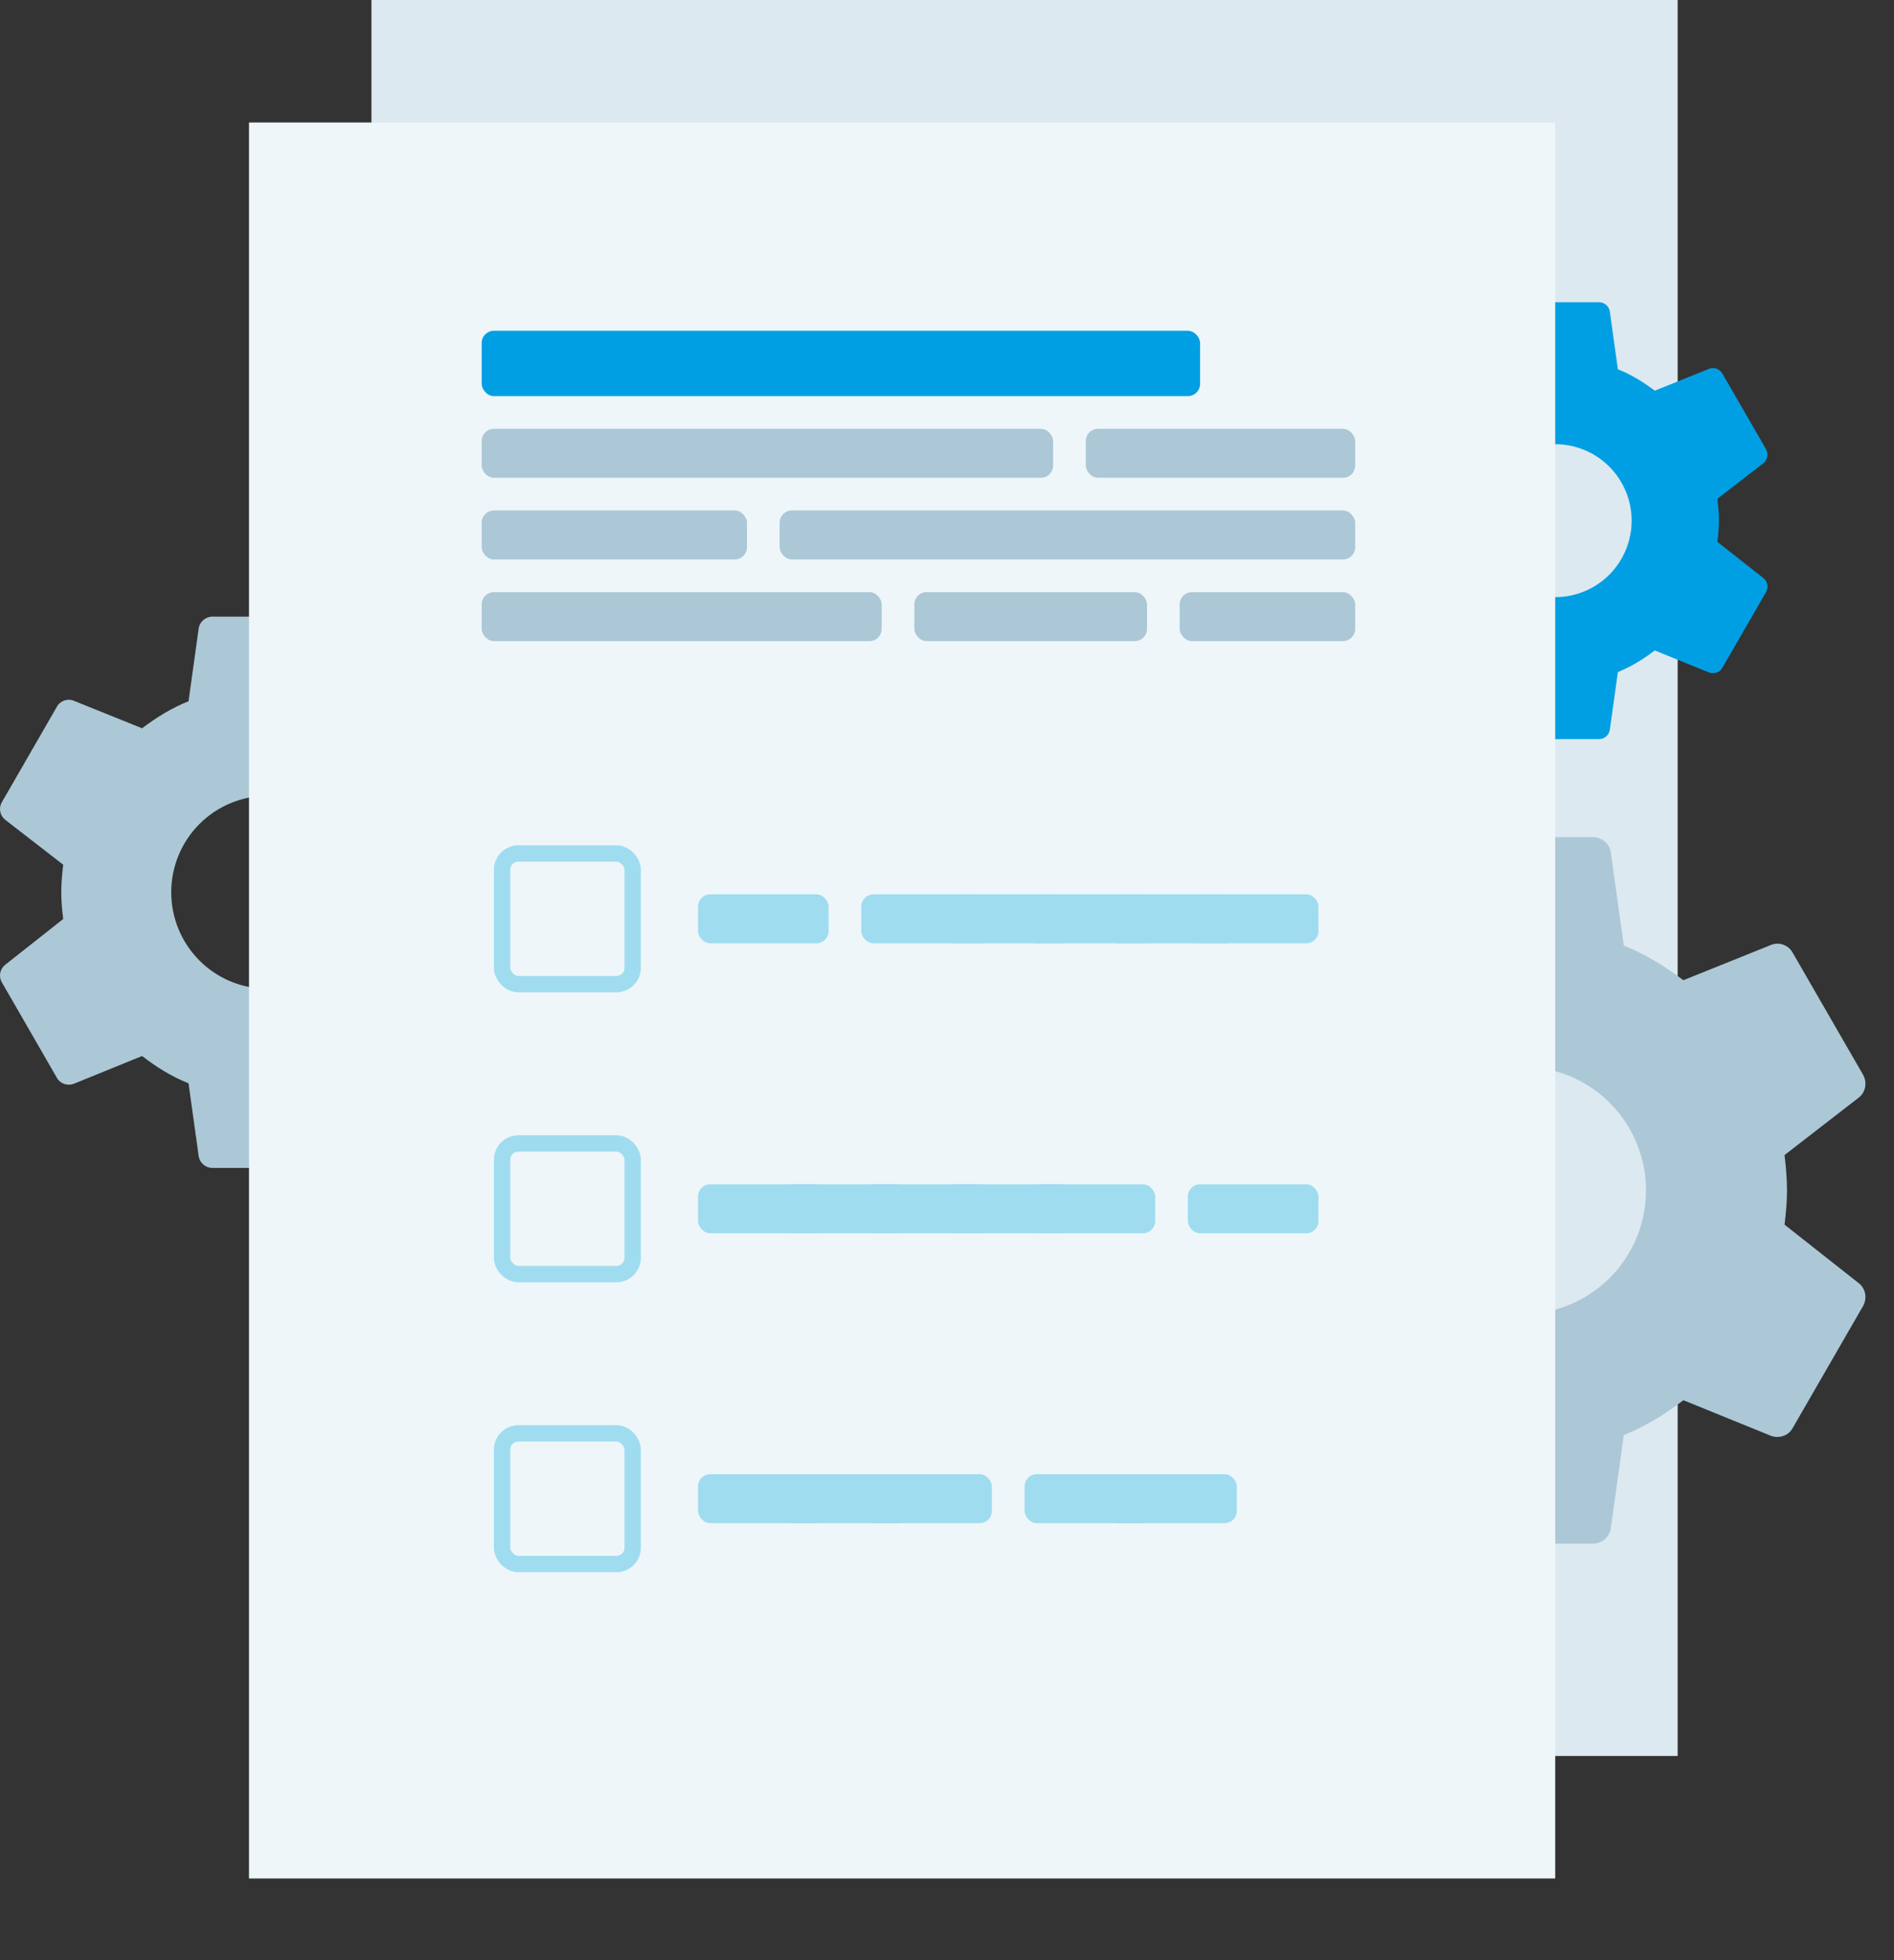 <?xml version="1.0" encoding="UTF-8" standalone="no"?>
<!-- Created with Keyshape -->
<svg xmlns="http://www.w3.org/2000/svg" xmlns:xlink="http://www.w3.org/1999/xlink" shape-rendering="geometricPrecision" text-rendering="geometricPrecision" viewBox="0 0 464 480" style="white-space: pre;">
    <rect x="0" y="0" width="464" height="480" fill="#333333" stroke="none"/>
    <style>
@keyframes gear_03_t { 0% { transform: translate(373px,291.5px) rotate(0deg) translate(-84px,-86.5px); } 100% { transform: translate(373px,291.5px) rotate(-360deg) translate(-84px,-86.5px); } }
@keyframes gear_02_t { 0% { transform: translate(65.5px,218.5px) rotate(0deg) translate(-65.5px,-67.5px); } 100% { transform: translate(65.5px,218.5px) rotate(360deg) translate(-65.5px,-67.5px); } }
@keyframes gear_01_t { 0% { transform: translate(381px,127.5px) rotate(0deg) translate(-52px,-53.5px); } 100% { transform: translate(381px,127.5px) rotate(720deg) translate(-52px,-53.5px); } }
@keyframes check_01_o { 0% { opacity: 0; } 20% { opacity: 0; } 26.667% { opacity: 1; } 100% { opacity: 1; } }
@keyframes check_02_o { 0% { opacity: 0; } 46.667% { opacity: 0; } 53.333% { opacity: 1; } 100% { opacity: 1; } }
@keyframes check_03_o { 0% { opacity: 0; } 76.667% { opacity: 0; } 83.333% { opacity: 1; } 100% { opacity: 1; } }
    </style>
    <g fill="none">
        <rect width="320" height="430" fill="#DCE9F1" transform="translate(91,0)"/>
        <path id="gear_03" d="M84.019,116.775C76.003,116.775,68.315,113.585,62.647,107.908C56.979,102.23,53.794,94.529,53.794,86.5C53.794,78.471,56.979,70.77,62.647,65.092C68.315,59.415,76.003,56.225,84.019,56.225C92.035,56.225,99.723,59.415,105.391,65.092C111.059,70.77,114.244,78.471,114.244,86.5C114.244,94.529,111.059,102.23,105.391,107.908C99.723,113.585,92.035,116.775,84.019,116.775ZM148.182,94.891C148.527,92.123,148.786,89.355,148.786,86.5C148.786,83.645,148.527,80.791,148.182,77.85L166.403,63.751C168.044,62.453,168.476,60.117,167.439,58.215L150.168,28.285C149.132,26.383,146.8,25.604,144.9,26.383L123.398,35.032C118.907,31.659,114.244,28.718,108.803,26.555L105.608,3.633C105.263,1.557,103.449,0,101.29,0L66.748,0C64.589,0,62.775,1.557,62.43,3.633L59.235,26.555C53.794,28.718,49.131,31.659,44.641,35.032L23.138,26.383C21.238,25.604,18.906,26.383,17.87,28.285L0.599,58.215C-0.524,60.117,-0.006,62.453,1.635,63.751L19.856,77.85C19.511,80.791,19.252,83.645,19.252,86.5C19.252,89.355,19.511,92.123,19.856,94.891L1.635,109.249C-0.006,110.547,-0.524,112.882,0.599,114.785L17.87,144.714C18.906,146.617,21.238,147.309,23.138,146.617L44.641,137.881C49.131,141.341,53.794,144.282,59.235,146.445L62.43,169.367C62.775,171.443,64.589,173,66.748,173L101.29,173C103.449,173,105.263,171.443,105.608,169.367L108.803,146.445C114.244,144.195,118.907,141.341,123.398,137.881L144.9,146.617C146.8,147.309,149.132,146.617,150.168,144.714L167.439,114.785C168.476,112.882,168.044,110.547,166.403,109.249L148.182,94.891Z" fill="#ACC8D6" transform="translate(373,291.5) translate(-84,-86.5)" style="animation: gear_03_t 3s linear infinite both;"/>
        <path id="gear_02" d="M65.515,91.125C59.264,91.125,53.27,88.636,48.85,84.205C44.43,79.775,41.947,73.766,41.947,67.5C41.947,61.234,44.43,55.225,48.85,50.795C53.27,46.364,59.264,43.875,65.515,43.875C71.766,43.875,77.76,46.364,82.18,50.795C86.6,55.225,89.083,61.234,89.083,67.5C89.083,73.766,86.6,79.775,82.18,84.205C77.76,88.636,71.766,91.125,65.515,91.125ZM115.547,74.047C115.816,71.888,116.018,69.728,116.018,67.5C116.018,65.272,115.816,63.045,115.547,60.75L129.755,49.748C131.034,48.735,131.371,46.913,130.563,45.428L117.095,22.073C116.287,20.587,114.469,19.98,112.988,20.587L96.221,27.337C92.719,24.705,89.083,22.41,84.841,20.723L82.349,2.835C82.08,1.215,80.666,0,78.982,0L52.047,0C50.364,0,48.95,1.215,48.681,2.835L46.189,20.723C41.947,22.41,38.31,24.705,34.809,27.337L18.042,20.587C16.561,19.98,14.742,20.587,13.934,22.073L0.467,45.428C-0.409,46.913,-0.005,48.735,1.275,49.748L15.483,60.75C15.214,63.045,15.012,65.272,15.012,67.5C15.012,69.728,15.214,71.888,15.483,74.047L1.275,85.252C-0.005,86.265,-0.409,88.088,0.467,89.573L13.934,112.927C14.742,114.412,16.561,114.953,18.042,114.413L34.809,107.595C38.31,110.295,41.947,112.59,46.189,114.278L48.681,132.165C48.95,133.785,50.364,135,52.047,135L78.982,135C80.666,135,82.08,133.785,82.349,132.165L84.841,114.278C89.083,112.522,92.719,110.295,96.221,107.595L112.988,114.413C114.469,114.953,116.287,114.412,117.095,112.927L130.563,89.573C131.371,88.088,131.034,86.265,129.755,85.252L115.547,74.047Z" fill="#ACC8D6" transform="translate(65.5,218.5) translate(-65.5,-67.5)" style="animation: gear_02_t 3s linear infinite both;"/>
        <path id="gear_01" d="M52.012,72.225C47.05,72.225,42.29,70.252,38.781,66.741C35.273,63.229,33.301,58.466,33.301,53.5C33.301,48.534,35.273,43.771,38.781,40.259C42.29,36.748,47.05,34.775,52.012,34.775C56.974,34.775,61.733,36.748,65.242,40.259C68.751,43.771,70.722,48.534,70.722,53.5C70.722,58.466,68.751,63.229,65.242,66.741C61.733,70.252,56.974,72.225,52.012,72.225ZM91.732,58.69C91.945,56.977,92.106,55.266,92.106,53.5C92.106,51.734,91.945,49.969,91.732,48.15L103.011,39.429C104.027,38.627,104.294,37.182,103.653,36.005L92.961,17.494C92.32,16.317,90.876,15.836,89.7,16.317L76.389,21.668C73.609,19.581,70.722,17.762,67.355,16.424L65.376,2.247C65.163,0.963,64.04,0,62.704,0L41.32,0C39.984,0,38.861,0.963,38.647,2.247L36.669,16.424C33.301,17.762,30.415,19.581,27.635,21.668L14.323,16.317C13.147,15.836,11.704,16.317,11.062,17.494L0.371,36.005C-0.324,37.182,-0.004,38.627,1.012,39.429L12.292,48.15C12.078,49.969,11.918,51.734,11.918,53.5C11.918,55.266,12.078,56.977,12.292,58.69L1.012,67.57C-0.004,68.373,-0.324,69.817,0.371,70.995L11.062,89.505C11.704,90.683,13.147,91.111,14.323,90.683L27.635,85.279C30.415,87.419,33.301,89.238,36.669,90.576L38.647,104.753C38.861,106.037,39.984,107,41.32,107L62.704,107C64.04,107,65.163,106.037,65.376,104.753L67.355,90.576C70.722,89.184,73.609,87.419,76.389,85.279L89.7,90.683C90.876,91.111,92.32,90.683,92.961,89.505L103.653,70.995C104.294,69.817,104.027,68.373,103.011,67.57L91.732,58.69Z" fill="#009FE3" transform="translate(381,127.5) translate(-52,-53.5)" style="animation: gear_01_t 3s linear infinite both;"/>
        <rect width="320" height="430" fill="#EEF6F9" transform="translate(61,30)"/>
        <g transform="translate(223,219) translate(-100,-22)">
            <rect width="32" height="32" rx="4" stroke="#A0DCF0" stroke-width="4" transform="translate(2.64026e-05,12)"/>
            <rect width="32" height="12" rx="3" fill="#A0DCF0" transform="translate(48,22)"/>
            <rect width="32" height="12" rx="3" fill="#A0DCF0" transform="translate(88,22)"/>
            <rect width="32" height="12" rx="3" fill="#A0DCF0" transform="translate(128,22)"/>
            <rect width="32" height="12" rx="3" fill="#A0DCF0" transform="translate(168,22)"/>
            <rect width="32" height="12" rx="3" fill="#A0DCF0" transform="translate(148,22)"/>
            <rect width="32" height="12" rx="3" fill="#A0DCF0" transform="translate(108,22)"/>
            <path id="check_01" d="M2.69,17.54C1.055,16.054,-1.475,16.175,-2.96,17.81C-4.446,19.445,-4.325,21.975,-2.69,23.46L2.69,17.54ZM10.456,30L7.766,32.961C9.384,34.431,11.884,34.329,13.378,32.732L10.456,30ZM41.422,2.732C42.931,1.118,42.845,-1.413,41.232,-2.922C39.618,-4.431,37.087,-4.345,35.578,-2.732L41.422,2.732ZM-2.69,23.46L7.766,32.961L13.146,27.04L2.69,17.54L-2.69,23.46ZM13.378,32.732L41.422,2.732L35.578,-2.732L7.534,27.268L13.378,32.732Z" fill="#009FE3" opacity="0" transform="translate(4,4)" style="animation: check_01_o 3s linear infinite both;"/>
        </g>
        <g transform="translate(223,290) translate(-100,-22)">
            <rect width="32" height="32" rx="4" stroke="#A0DCF0" stroke-width="4" transform="translate(2.64026e-05,12)"/>
            <rect width="32" height="12" rx="3" fill="#A0DCF0" transform="translate(48,22)"/>
            <rect width="32" height="12" rx="3" fill="#A0DCF0" transform="translate(88,22)"/>
            <rect width="32" height="12" rx="3" fill="#A0DCF0" transform="translate(128,22)"/>
            <rect width="32" height="12" rx="3" fill="#A0DCF0" transform="translate(168,22)"/>
            <rect width="32" height="12" rx="3" fill="#A0DCF0" transform="translate(108,22)"/>
            <rect width="32" height="12" rx="3" fill="#A0DCF0" transform="translate(68,22)"/>
            <path id="check_02" d="M2.69,17.54C1.055,16.054,-1.475,16.175,-2.96,17.81C-4.446,19.445,-4.325,21.975,-2.69,23.46L2.69,17.54ZM10.456,30L7.766,32.961C9.384,34.431,11.884,34.329,13.378,32.732L10.456,30ZM41.422,2.732C42.931,1.118,42.845,-1.413,41.232,-2.922C39.618,-4.431,37.087,-4.345,35.578,-2.732L41.422,2.732ZM-2.69,23.46L7.766,32.961L13.146,27.04L2.69,17.54L-2.69,23.46ZM13.378,32.732L41.422,2.732L35.578,-2.732L7.534,27.268L13.378,32.732Z" fill="#009FE3" opacity="0" transform="translate(4,4)" style="animation: check_02_o 3s linear infinite both;"/>
        </g>
        <g transform="translate(213,361) translate(-90,-22)">
            <rect width="32" height="32" rx="4" stroke="#A0DCF0" stroke-width="4" transform="translate(2.64026e-05,12)"/>
            <rect width="32" height="12" rx="3" fill="#A0DCF0" transform="translate(48,22)"/>
            <rect width="32" height="12" rx="3" fill="#A0DCF0" transform="translate(88,22)"/>
            <rect width="32" height="12" rx="3" fill="#A0DCF0" transform="translate(128,22)"/>
            <rect width="32" height="12" rx="3" fill="#A0DCF0" transform="translate(148,22)"/>
            <rect width="32" height="12" rx="3" fill="#A0DCF0" transform="translate(68,22)"/>
            <path id="check_03" d="M2.69,17.54C1.055,16.054,-1.475,16.175,-2.96,17.81C-4.446,19.445,-4.325,21.975,-2.69,23.46L2.69,17.54ZM10.456,30L7.766,32.961C9.384,34.431,11.884,34.329,13.378,32.732L10.456,30ZM41.422,2.732C42.931,1.118,42.845,-1.413,41.232,-2.922C39.618,-4.431,37.087,-4.345,35.578,-2.732L41.422,2.732ZM-2.69,23.46L7.766,32.961L13.146,27.04L2.69,17.54L-2.69,23.46ZM13.378,32.732L41.422,2.732L35.578,-2.732L7.534,27.268L13.378,32.732Z" fill="#009FE3" opacity="0" transform="translate(4,4)" style="animation: check_03_o 3s linear infinite both;"/>
        </g>
        <g transform="translate(225,119) translate(-107,-38)">
            <rect width="176" height="16" rx="3" fill="#009FE3"/>
            <rect width="140" height="12" rx="3" fill="#ACC8D6" transform="translate(0,24)"/>
            <rect width="66" height="12" rx="3" fill="#ACC8D6" transform="translate(148,24)"/>
            <rect width="65" height="12" rx="3" fill="#ACC8D6" transform="translate(0,44)"/>
            <rect width="141" height="12" rx="3" fill="#ACC8D6" transform="translate(73,44)"/>
            <rect width="98" height="12" rx="3" fill="#ACC8D6" transform="translate(0,64)"/>
            <rect width="57" height="12" rx="3" fill="#ACC8D6" transform="translate(106,64)"/>
            <rect width="43" height="12" rx="3" fill="#ACC8D6" transform="translate(171,64)"/>
        </g>
    </g>
</svg>
